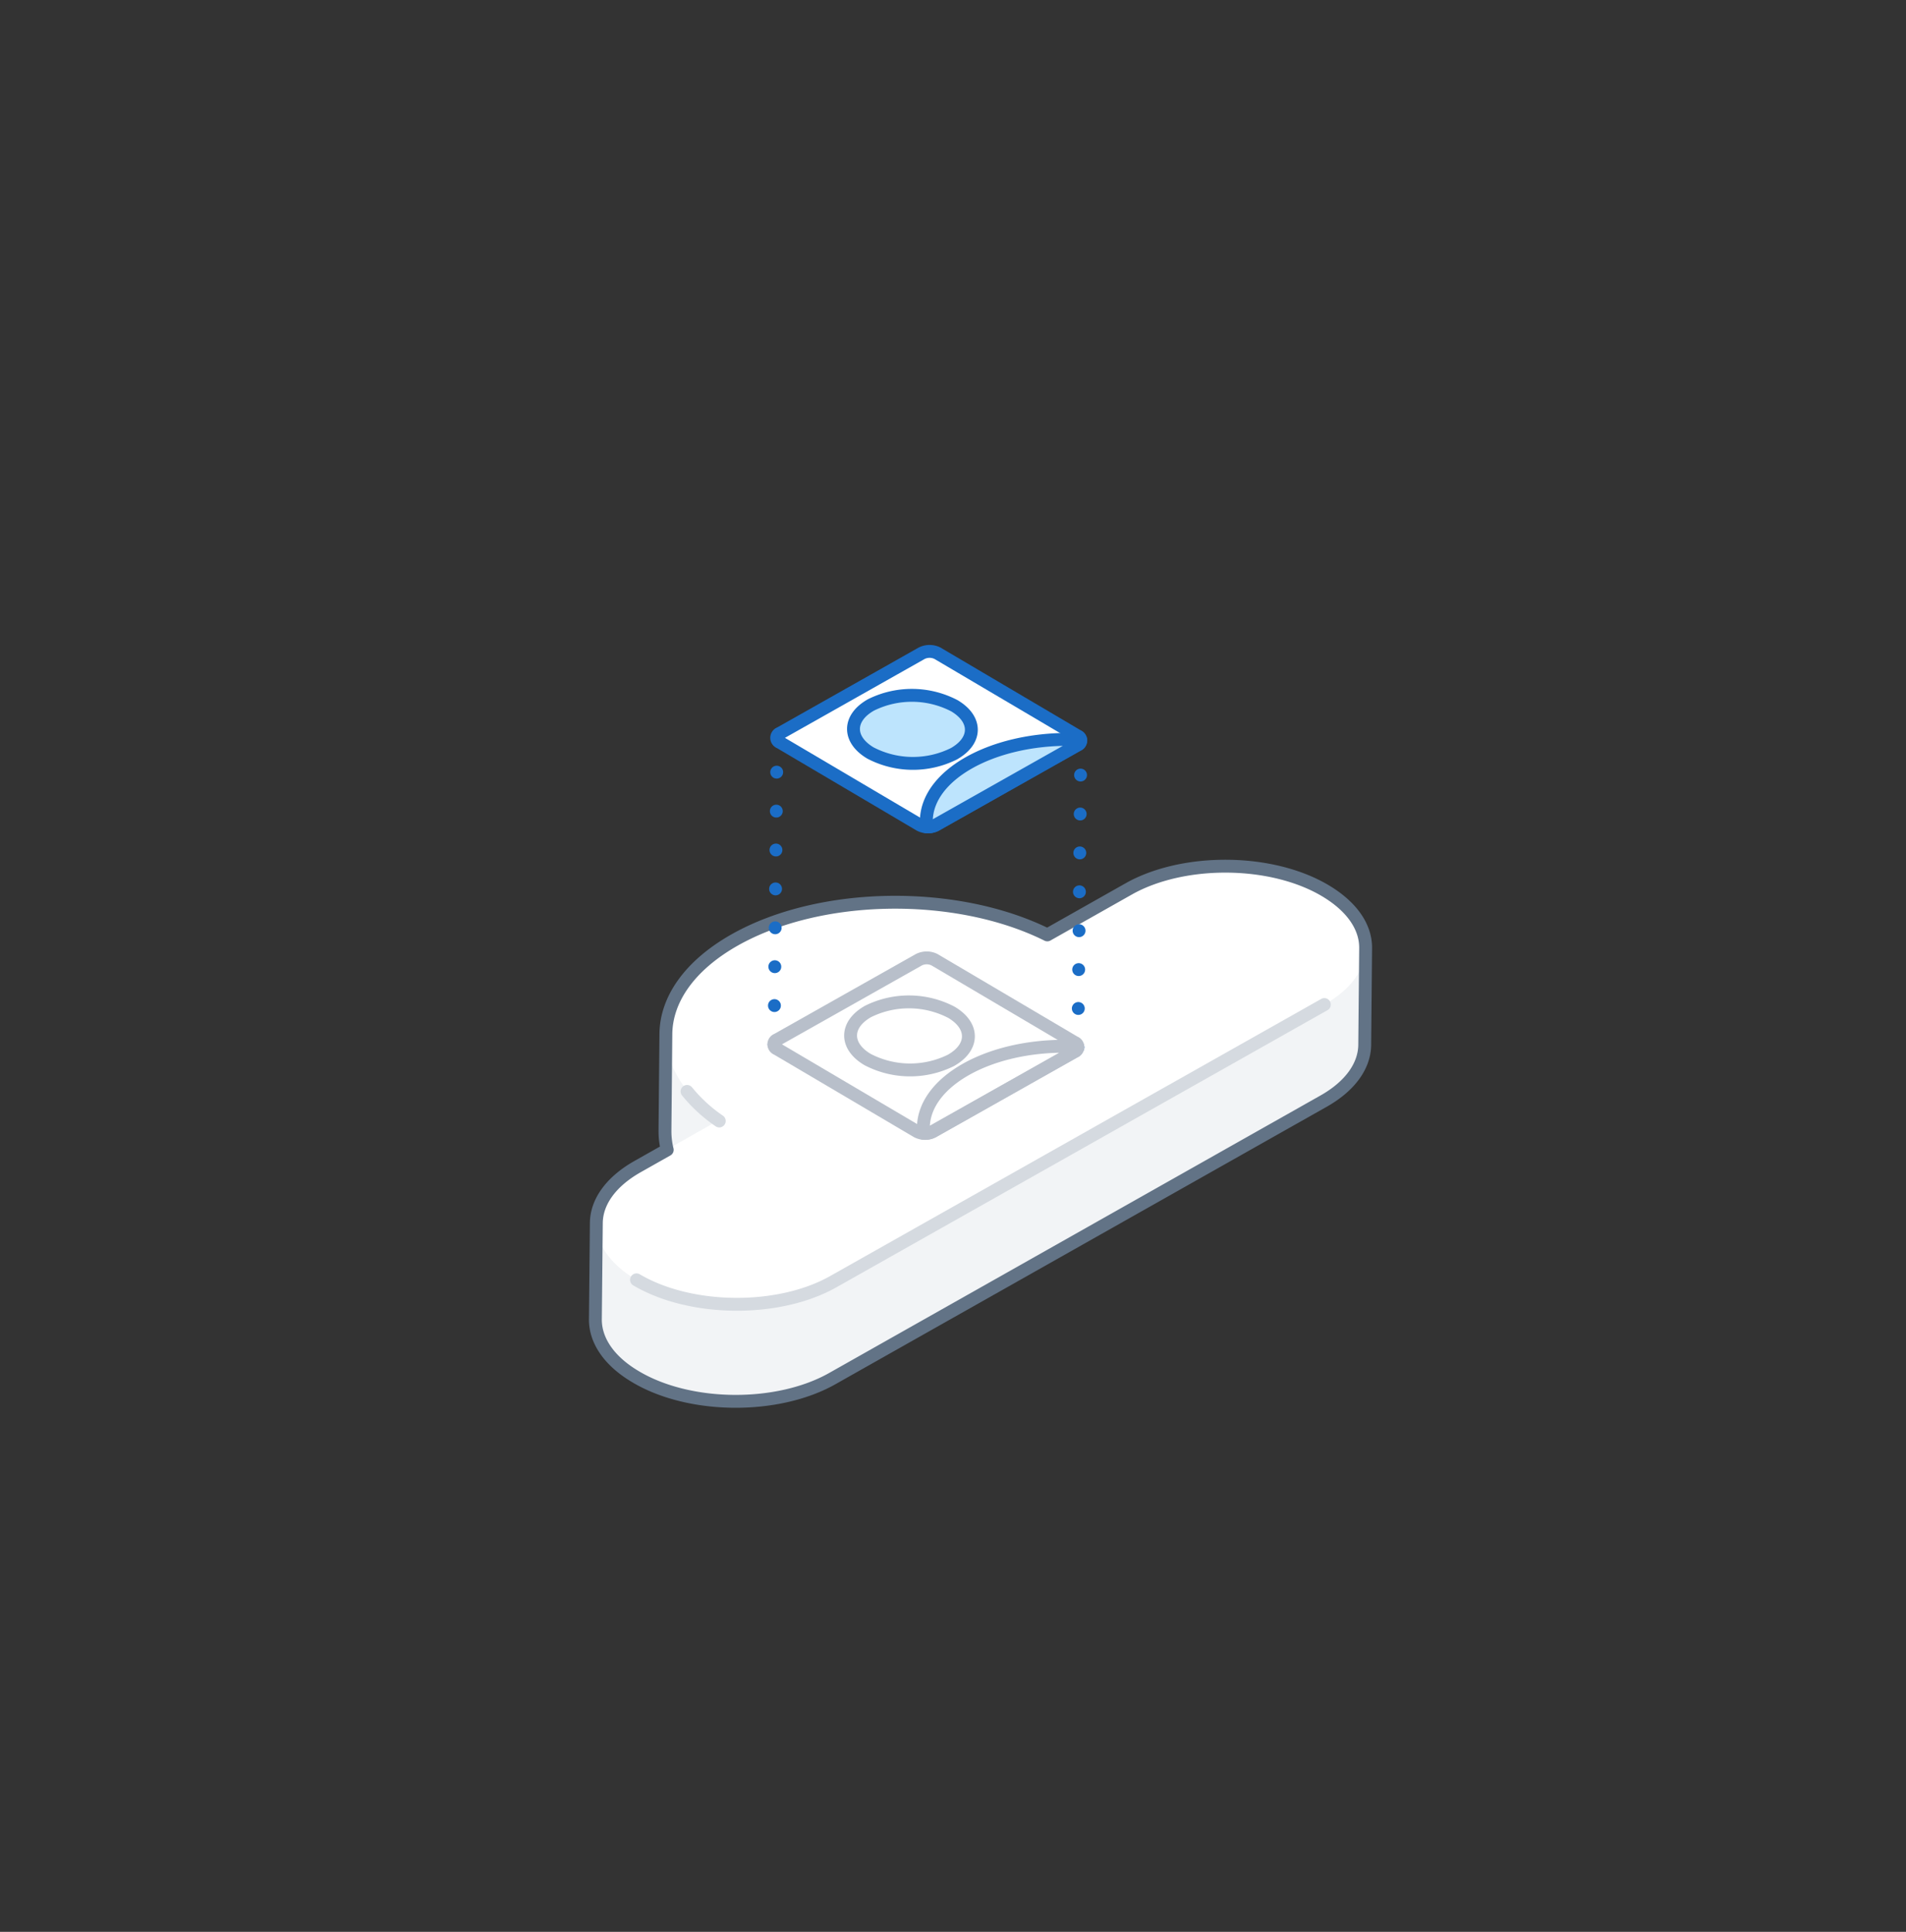 <svg xmlns="http://www.w3.org/2000/svg" viewBox="0 0 296 300"><rect x="0" y="0" width="296" height="300" fill="#333333" stroke="none"/><defs><style>.cls-1{fill:#f2f4f6;}.cls-2{fill:#fff;}.cls-3,.cls-4,.cls-5,.cls-6,.cls-8,.cls-9{fill:none;}.cls-3{stroke:#627386;}.cls-3,.cls-4,.cls-5,.cls-6,.cls-8{stroke-linecap:round;stroke-linejoin:round;stroke-width:2px;}.cls-4{stroke:#d5dae0;}.cls-5,.cls-6{stroke:#1b6dc6;}.cls-6{stroke-dasharray:0 6.04;}.cls-7{fill:#bde4fd;}.cls-8{stroke:#b8bfca;}</style></defs><title>cloud_profile</title><g id="Layer_2" data-name="Layer 2"><g id="Layer_1-2" data-name="Layer 1"><path class="cls-1" d="M212.08,147.21l-16.36,1,.33,1.79c-7.2-1.18-15.21-.2-20.9,3l-12.65,7.14c-13.19-6.54-32.55-6.76-45.93-.56l-13.16,1-.14,15h0c0,4.74,2.7,9.51,8.25,13.42L109.6,190l-17-.16-.15,15c0,3.19,2.05,6.4,6.25,8.88,8.39,5,22.06,5.08,30.54.29l76.28-43.08c4.24-2.39,6.38-5.56,6.41-8.75Z"/><path class="cls-2" d="M175.29,138l-12.64,7.14c-14.08-7-35.19-6.76-48.56.79s-14.2,19.72-2.42,28L99,181.11c-8.48,4.79-8.56,12.69-.17,17.64s22.06,5.08,30.55.29L205.67,156c8.49-4.79,8.56-12.69.17-17.64s-22.06-5.08-30.55-.29"/><path class="cls-3" d="M205.84,138.33h0c-8.39-5-22.06-5.08-30.55-.29l-12.64,7.14c-14.08-7-35.19-6.76-48.56.79-7.06,4-10.62,9.27-10.68,14.59h0l-.14,15h0a12.08,12.08,0,0,0,.35,3l-4.6,2.6c-4.24,2.4-6.38,5.57-6.41,8.76l-.15,15c0,3.19,2.05,6.4,6.25,8.88,8.39,5,22.06,5.08,30.54.29l76.28-43.08c4.24-2.39,6.38-5.56,6.41-8.76l.14-15C212.12,144,210,140.81,205.84,138.33Z"/><path class="cls-4" d="M106.7,169.49a23.53,23.53,0,0,0,5,4.59M98.85,198.75c8.39,4.95,22.06,5.08,30.55.29L205.67,156"/><line class="cls-5" x1="120.21" y1="162.2" x2="120.21" y2="162.2"/><line class="cls-6" x1="120.27" y1="156.16" x2="120.59" y2="122.93"/><line class="cls-5" x1="120.62" y1="119.91" x2="120.62" y2="119.91"/><line class="cls-5" x1="167.4" y1="162.65" x2="167.4" y2="162.65"/><line class="cls-6" x1="167.46" y1="156.61" x2="167.78" y2="123.38"/><line class="cls-5" x1="167.81" y1="120.36" x2="167.81" y2="120.36"/><path class="cls-2" d="M167.34,115.7l-22,12.42a2.75,2.75,0,0,1-2.47,0l-21.74-12.83a.75.75,0,0,1,0-1.42l22-12.42a2.75,2.75,0,0,1,2.47,0l21.74,12.83a.75.75,0,0,1,0,1.42"/><path class="cls-5" d="M167.34,115.7l-22,12.42a2.75,2.75,0,0,1-2.47,0l-21.74-12.83a.75.75,0,0,1,0-1.42l22-12.42a2.75,2.75,0,0,1,2.47,0l21.74,12.83A.75.75,0,0,1,167.34,115.7Z"/><path class="cls-7" d="M143.86,127.49a6.79,6.79,0,0,0,0,.9,2.68,2.68,0,0,0,1.45-.27l22-12.42a.79.79,0,0,0,.5-.83l-1.55-.05c-12.32-.11-22.37,5.56-22.43,12.67"/><path class="cls-5" d="M143.86,127.49a6.79,6.79,0,0,0,0,.9,2.68,2.68,0,0,0,1.45-.27l22-12.42a.79.79,0,0,0,.5-.83l-1.55-.05C154,114.71,143.92,120.38,143.86,127.49Z"/><path class="cls-7" d="M148.2,109.59c3.56,2.1,3.53,5.44-.07,7.47a14.29,14.29,0,0,1-12.94-.12c-3.55-2.1-3.52-5.44.07-7.47a14.29,14.29,0,0,1,12.94.12"/><path class="cls-5" d="M148.2,109.59c3.56,2.1,3.53,5.44-.07,7.47a14.29,14.29,0,0,1-12.94-.12c-3.55-2.1-3.52-5.44.07-7.47A14.29,14.29,0,0,1,148.2,109.59Z"/><path class="cls-8" d="M166.89,163.31l-22,12.41a2.7,2.7,0,0,1-2.46,0l-21.75-12.83a.76.76,0,0,1,0-1.43l22-12.41a2.72,2.72,0,0,1,2.47,0l21.74,12.83A.76.76,0,0,1,166.89,163.31Z"/><path class="cls-8" d="M143.4,175.1a8.69,8.69,0,0,0,0,.89,2.57,2.57,0,0,0,1.45-.27l22-12.41a.8.8,0,0,0,.49-.83c-.51,0-1,0-1.54,0C153.51,162.31,143.47,168,143.4,175.1Z"/><path class="cls-8" d="M147.75,157.2c3.55,2.09,3.52,5.44-.07,7.47a14.29,14.29,0,0,1-12.94-.13c-3.55-2.09-3.52-5.44.07-7.47A14.29,14.29,0,0,1,147.75,157.2Z"/><rect class="cls-9" width="296" height="300"/></g></g></svg>